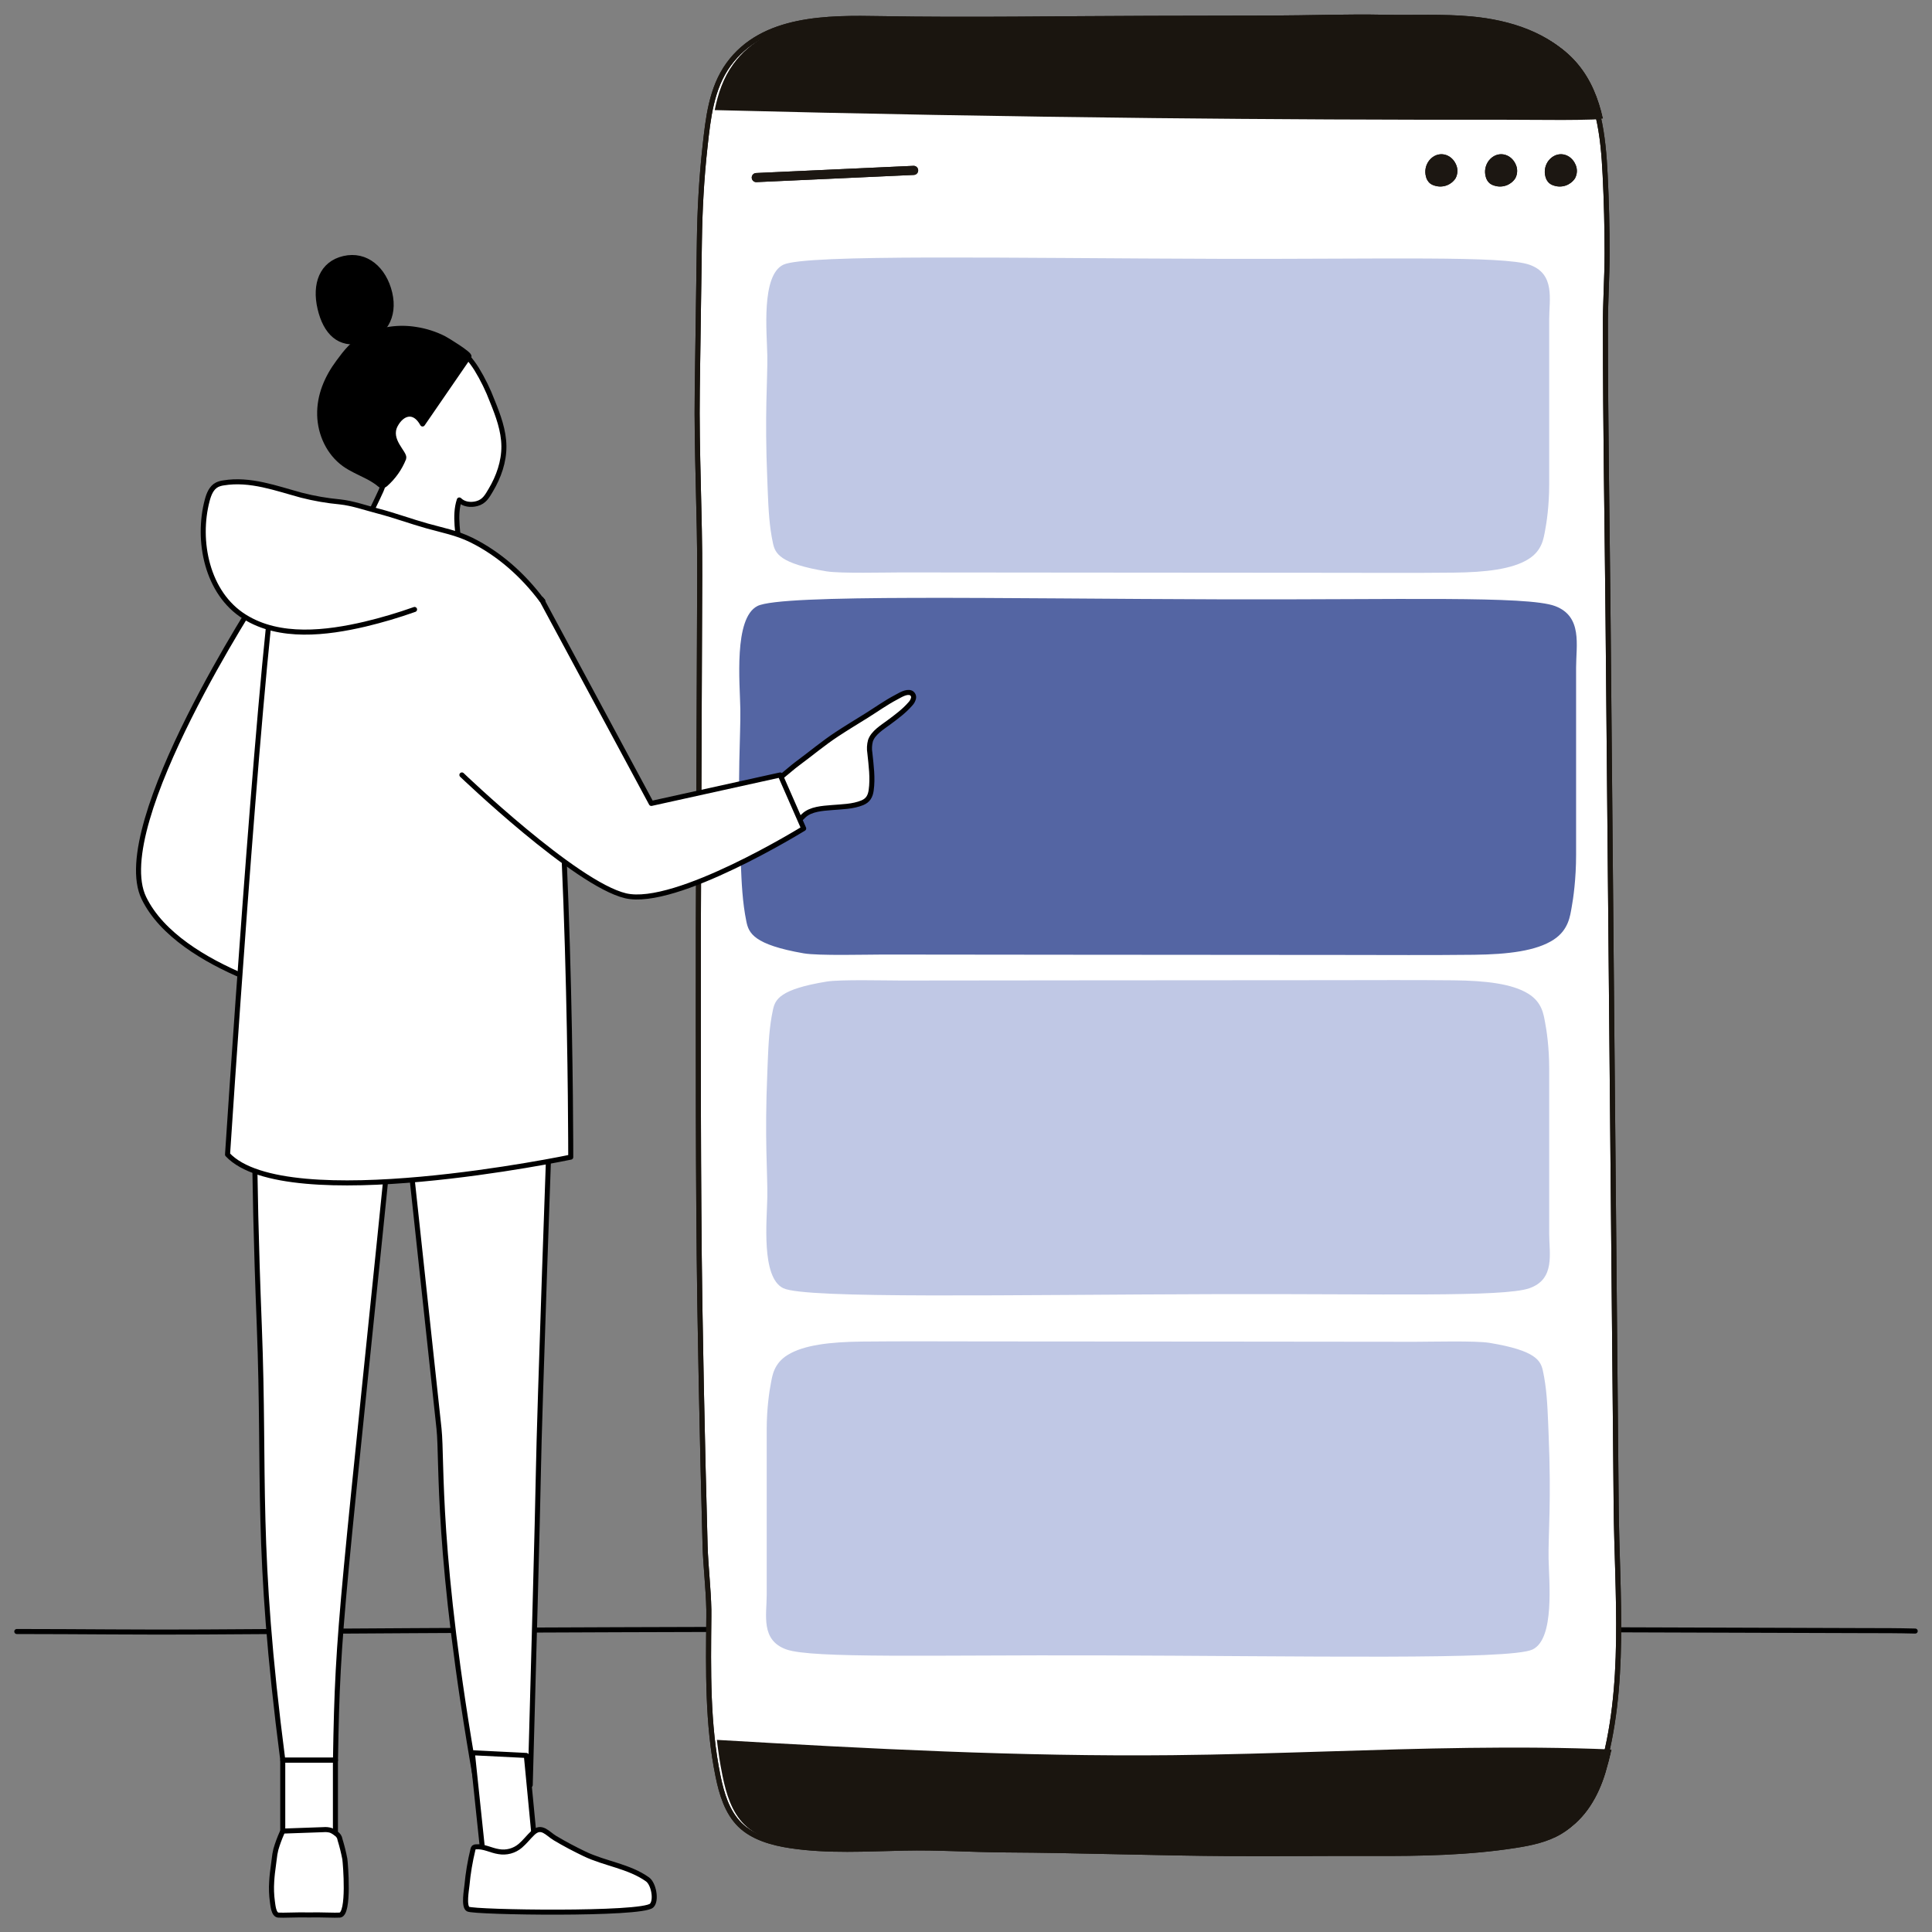 <svg width="115" height="115" viewBox="0 0 115 115" fill="none" xmlns="http://www.w3.org/2000/svg">
<rect x="0" y="0" width="115" height="115" fill="#808080" stroke="none"/>
<path d="M1 97.114C4.653 97.114 8.684 97.167 12.212 97.14C20.442 97.087 28.631 97.034 36.861 97.007C45.133 96.981 53.364 96.954 61.636 96.954C69.867 96.954 78.055 96.954 86.285 96.981C94.516 97.007 102.746 97.034 110.977 97.06C111.984 97.06 112.992 97.06 114 97.087" fill="white"/>
<path d="M1 97.114C4.653 97.114 8.684 97.167 12.212 97.14C20.442 97.087 28.631 97.034 36.861 97.007C45.133 96.981 53.364 96.954 61.636 96.954C69.867 96.954 78.055 96.954 86.285 96.981C94.516 97.007 102.746 97.034 110.977 97.06C111.984 97.06 112.992 97.06 114 97.087" stroke="black" stroke-width="0.3" stroke-miterlimit="10" stroke-linecap="round" stroke-linejoin="round"/>
<path d="M92.214 63.604C92.214 64.876 92.214 66.508 92.214 67.349C92.214 68.19 92.214 72.264 92.214 73.443C92.214 74.622 92.584 76.134 91.04 76.679C89.496 77.224 82.32 77.005 72.597 77.031C60.134 77.064 47.953 77.322 46.624 76.679C45.295 76.037 45.651 72.622 45.674 71.257C45.698 69.892 45.502 67.843 45.675 63.817C45.681 63.6 45.694 63.384 45.7 63.167C45.744 62.145 45.788 61.122 46.01 60.101C46.143 59.495 46.408 58.886 49.199 58.428C50.021 58.294 52.716 58.365 53.634 58.365C58.088 58.36 59.771 58.358 64.225 58.354C69.23 58.35 74.228 58.346 79.232 58.344C81.662 58.342 84.104 58.328 86.527 58.352C88.438 58.373 90.007 58.556 90.962 59.146C91.804 59.662 91.881 60.406 91.968 60.852C92.056 61.298 92.214 62.333 92.214 63.604Z" fill="white"/>
<path d="M92.214 28.834C92.214 27.562 92.214 25.929 92.214 25.088C92.214 24.248 92.214 20.173 92.214 18.994C92.214 17.815 92.584 16.304 91.04 15.758C89.496 15.213 82.32 15.432 72.597 15.406C60.134 15.373 47.953 15.116 46.624 15.758C45.295 16.401 45.651 19.815 45.674 21.18C45.698 22.545 45.502 24.595 45.675 28.62C45.681 28.837 45.694 29.053 45.7 29.27C45.744 30.293 45.788 31.316 46.01 32.337C46.143 32.943 46.408 33.551 49.199 34.009C50.021 34.143 52.716 34.073 53.634 34.073C58.088 34.077 59.771 34.079 64.225 34.083C69.23 34.087 74.228 34.092 79.232 34.094C81.662 34.096 84.104 34.11 86.527 34.085C88.438 34.065 90.007 33.881 90.962 33.291C91.804 32.776 91.881 32.032 91.968 31.586C92.056 31.14 92.214 30.105 92.214 28.834Z" fill="white"/>
<path d="M45.637 85.107C45.637 86.378 45.637 88.011 45.637 88.852C45.637 89.692 45.637 93.767 45.637 94.946C45.637 96.125 45.267 97.637 46.811 98.182C48.355 98.727 55.531 98.508 65.255 98.534C77.717 98.567 89.899 98.825 91.228 98.182C92.556 97.54 92.2 94.125 92.177 92.76C92.153 91.395 92.35 89.346 92.177 85.32C92.17 85.103 92.157 84.887 92.151 84.67C92.107 83.647 92.063 82.625 91.841 81.604C91.708 80.998 91.443 80.389 88.652 79.931C87.83 79.797 85.135 79.868 84.217 79.868C79.763 79.863 78.08 79.861 73.626 79.857C68.622 79.853 63.623 79.849 58.619 79.847C56.189 79.845 53.747 79.83 51.324 79.855C49.413 79.876 47.844 80.059 46.889 80.649C46.047 81.165 45.97 81.908 45.883 82.355C45.795 82.801 45.637 83.835 45.637 85.107Z" fill="white"/>
<path fill-rule="evenodd" clip-rule="evenodd" d="M42.542 6.554C51.252 6.777 59.964 6.936 68.678 7.029C75.645 7.103 82.614 7.136 89.584 7.128C90.108 7.128 90.633 7.132 91.159 7.135L91.159 7.135L91.16 7.135C92.377 7.144 93.598 7.153 94.813 7.115C95.021 7.108 95.226 7.09 95.427 7.065C95.161 5.864 94.71 4.731 93.918 3.79C92.468 2.06 90.12 1.322 87.866 1.114C86.731 1.008 85.592 1.014 84.453 1.02C83.867 1.023 83.281 1.026 82.696 1.014C81.303 0.984 79.905 1.008 78.504 1.031C77.648 1.045 76.79 1.059 75.933 1.061L68.71 1.078C67.041 1.082 65.372 1.094 63.703 1.106C60.037 1.133 56.37 1.159 52.703 1.095C49.574 1.04 45.687 1.007 43.645 3.818C43.049 4.636 42.736 5.579 42.542 6.554ZM42.672 103.564C51.696 104.093 60.731 104.567 69.77 104.475C72.82 104.444 75.874 104.349 78.929 104.254C84.608 104.077 90.288 103.901 95.939 104.136C95.835 104.597 95.717 105.056 95.581 105.511C95.16 106.911 94.385 108.279 93.121 109.029C92.323 109.501 91.39 109.696 90.471 109.839C87.662 110.279 84.812 110.327 81.974 110.315C80.667 110.31 79.36 110.316 78.052 110.321C76.576 110.326 75.1 110.332 73.625 110.324C71.368 110.312 69.11 110.263 66.853 110.214C64.596 110.165 62.338 110.117 60.081 110.105C59.262 110.1 58.44 110.074 57.616 110.047C56.441 110.009 55.262 109.97 54.082 109.997C53.695 110.005 53.307 110.016 52.919 110.027C51.051 110.079 49.177 110.131 47.324 109.854C46.229 109.689 45.075 109.365 44.31 108.609C43.546 107.852 43.223 106.765 43.008 105.712C42.862 105 42.753 104.284 42.672 103.564Z" fill="white"/>
<path d="M42.192 95.802C42.192 95.957 42.192 96.111 42.192 96.265C42.163 99.428 42.105 102.62 42.739 105.721C42.954 106.774 43.277 107.861 44.041 108.618C44.806 109.374 45.96 109.698 47.054 109.863C49.293 110.198 51.561 110.052 53.813 110.006C55.821 109.96 57.825 110.103 59.812 110.113C64.326 110.138 68.842 110.308 73.356 110.333C76.139 110.348 78.922 110.314 81.705 110.324C84.543 110.334 87.393 110.287 90.202 109.847C91.121 109.704 92.054 109.51 92.853 109.037C94.117 108.288 94.891 106.92 95.313 105.52C96.833 100.417 96.248 94.886 96.201 89.65L96.104 79.114C96.04 72.09 95.976 65.067 95.911 58.044C95.847 51.021 95.782 43.997 95.719 36.974C95.666 31.18 95.561 25.385 95.561 19.591C95.546 18.087 95.661 16.582 95.661 15.071C95.661 13.526 95.623 11.982 95.546 10.439C95.432 8.098 95.166 5.597 93.65 3.799C92.196 2.08 89.849 1.338 87.588 1.129C85.87 0.968 84.142 1.064 82.418 1.028C80.174 0.981 77.914 1.07 75.655 1.076L68.432 1.091C63.097 1.104 57.761 1.203 52.425 1.11C49.296 1.054 45.409 1.021 43.367 3.832C42.334 5.252 42.151 7.047 41.965 8.737C41.756 10.632 41.655 12.496 41.629 14.404L41.504 23.21C41.452 26.901 41.665 30.594 41.649 34.286L41.569 55.204C41.569 62.654 41.548 70.117 41.656 77.573C41.708 80.785 41.772 83.997 41.847 87.208C41.885 88.813 41.926 90.419 41.97 92.025C42.009 93.27 42.167 94.544 42.192 95.802Z" fill="white" stroke="#1A150F" stroke-width="0.3" stroke-linecap="round" stroke-linejoin="round"/>
<g clip-path="url(#clip0)">
<rect width="49.224" height="2.421" transform="translate(44.635 9.181)" fill="white"/>
<path d="M85.068 9.556C84.966 9.69 84.895 9.844 84.862 10.008C84.829 10.173 84.834 10.342 84.877 10.505C84.91 10.656 84.989 10.794 85.103 10.901C85.195 10.975 85.303 11.028 85.419 11.056C85.642 11.123 85.882 11.117 86.102 11.038C86.321 10.959 86.509 10.812 86.637 10.618C86.704 10.496 86.742 10.361 86.749 10.223C86.757 10.084 86.733 9.946 86.679 9.818C86.394 9.12 85.559 8.94 85.068 9.556Z" fill="#1C1712"/>
<path d="M88.624 9.556C88.522 9.689 88.451 9.844 88.418 10.008C88.384 10.173 88.39 10.342 88.433 10.505C88.466 10.656 88.545 10.794 88.659 10.901C88.751 10.974 88.858 11.027 88.973 11.056C89.197 11.124 89.437 11.117 89.657 11.038C89.877 10.959 90.065 10.812 90.193 10.618C90.26 10.496 90.298 10.361 90.305 10.223C90.313 10.084 90.289 9.946 90.235 9.818C89.95 9.12 89.115 8.94 88.624 9.556Z" fill="#1C1712"/>
<path d="M92.18 9.556C92.077 9.689 92.006 9.844 91.973 10.008C91.939 10.173 91.945 10.342 91.988 10.505C92.022 10.656 92.1 10.794 92.214 10.901C92.306 10.974 92.413 11.027 92.528 11.056C92.752 11.124 92.992 11.117 93.212 11.038C93.432 10.959 93.62 10.812 93.748 10.618C93.815 10.496 93.853 10.361 93.861 10.223C93.868 10.084 93.844 9.946 93.79 9.818C93.503 9.12 92.68 8.94 92.18 9.556Z" fill="#1C1712"/>
<path d="M45.017 10.57L54.383 10.142" stroke="#1C1712" stroke-width="0.542" stroke-linecap="round" stroke-linejoin="round"/>
</g>
<path d="M93.815 50.884C93.815 49.444 93.815 47.594 93.815 46.642C93.815 45.69 93.815 41.075 93.815 39.739C93.815 38.404 94.21 36.692 92.56 36.074C90.91 35.456 83.239 35.705 72.846 35.675C59.525 35.638 46.504 35.346 45.083 36.074C43.663 36.802 44.043 40.669 44.068 42.215C44.093 43.761 43.884 46.083 44.069 50.643C44.075 50.888 44.089 51.133 44.096 51.378C44.143 52.537 44.19 53.695 44.427 54.852C44.569 55.538 44.853 56.227 47.836 56.746C48.715 56.898 51.596 56.818 52.576 56.818C57.337 56.823 59.136 56.825 63.897 56.83C69.247 56.835 74.589 56.839 79.939 56.842C82.535 56.844 85.146 56.861 87.736 56.832C89.778 56.809 91.456 56.601 92.477 55.933C93.376 55.349 93.459 54.507 93.552 54.001C93.646 53.496 93.815 52.324 93.815 50.884Z" fill="white"/>
<path d="M92.214 63.604C92.214 64.876 92.214 66.508 92.214 67.349C92.214 68.19 92.214 72.264 92.214 73.443C92.214 74.622 92.584 76.134 91.04 76.679C89.496 77.224 82.32 77.005 72.597 77.031C60.134 77.064 47.953 77.322 46.624 76.679C45.295 76.037 45.651 72.622 45.674 71.257C45.698 69.892 45.502 67.843 45.675 63.817C45.681 63.6 45.694 63.384 45.7 63.167C45.744 62.145 45.788 61.122 46.01 60.101C46.143 59.495 46.408 58.886 49.199 58.428C50.021 58.294 52.716 58.365 53.634 58.365C58.088 58.36 59.771 58.358 64.225 58.354C69.23 58.35 74.228 58.346 79.232 58.344C81.662 58.342 84.104 58.328 86.527 58.352C88.438 58.373 90.007 58.556 90.962 59.146C91.804 59.662 91.881 60.406 91.968 60.852C92.056 61.298 92.214 62.333 92.214 63.604Z" fill="#C0C8E5"/>
<path d="M92.214 28.834C92.214 27.562 92.214 25.929 92.214 25.088C92.214 24.248 92.214 20.173 92.214 18.994C92.214 17.815 92.584 16.304 91.04 15.758C89.496 15.213 82.32 15.432 72.597 15.406C60.134 15.373 47.953 15.116 46.624 15.758C45.295 16.401 45.651 19.815 45.674 21.18C45.698 22.545 45.502 24.595 45.675 28.62C45.681 28.837 45.694 29.053 45.7 29.27C45.744 30.293 45.788 31.316 46.01 32.337C46.143 32.943 46.408 33.551 49.199 34.009C50.021 34.143 52.716 34.073 53.634 34.073C58.088 34.077 59.771 34.079 64.225 34.083C69.23 34.087 74.228 34.092 79.232 34.094C81.662 34.096 84.104 34.11 86.527 34.085C88.438 34.065 90.007 33.881 90.962 33.291C91.804 32.776 91.881 32.032 91.968 31.586C92.056 31.14 92.214 30.105 92.214 28.834Z" fill="#C0C8E5"/>
<path d="M45.637 85.107C45.637 86.378 45.637 88.011 45.637 88.852C45.637 89.692 45.637 93.767 45.637 94.946C45.637 96.125 45.267 97.637 46.811 98.182C48.355 98.727 55.531 98.508 65.255 98.534C77.717 98.567 89.899 98.825 91.228 98.182C92.556 97.54 92.2 94.125 92.177 92.76C92.153 91.395 92.35 89.346 92.177 85.32C92.17 85.103 92.157 84.887 92.151 84.67C92.107 83.647 92.063 82.625 91.841 81.604C91.708 80.998 91.443 80.389 88.652 79.931C87.83 79.797 85.135 79.868 84.217 79.868C79.763 79.863 78.08 79.861 73.626 79.857C68.622 79.853 63.623 79.849 58.619 79.847C56.189 79.845 53.747 79.83 51.324 79.855C49.413 79.876 47.844 80.059 46.889 80.649C46.047 81.165 45.97 81.908 45.883 82.355C45.795 82.801 45.637 83.835 45.637 85.107Z" fill="#C0C8E5"/>
<path fill-rule="evenodd" clip-rule="evenodd" d="M42.542 6.554C51.252 6.777 59.964 6.936 68.678 7.029C75.645 7.103 82.614 7.136 89.584 7.128C90.108 7.128 90.633 7.132 91.159 7.135L91.159 7.135L91.16 7.135C92.377 7.144 93.598 7.153 94.813 7.115C95.021 7.108 95.226 7.09 95.427 7.065C95.161 5.864 94.71 4.731 93.918 3.79C92.468 2.06 90.12 1.322 87.866 1.114C86.731 1.008 85.592 1.014 84.453 1.02C83.867 1.023 83.281 1.026 82.696 1.014C81.303 0.984 79.905 1.008 78.504 1.031C77.648 1.045 76.79 1.059 75.933 1.061L68.71 1.078C67.041 1.082 65.372 1.094 63.703 1.106C60.037 1.133 56.37 1.159 52.703 1.095C49.574 1.04 45.687 1.007 43.645 3.818C43.049 4.636 42.736 5.579 42.542 6.554ZM42.672 103.564C51.696 104.093 60.731 104.567 69.77 104.475C72.82 104.444 75.874 104.349 78.929 104.254C84.608 104.077 90.288 103.901 95.939 104.136C95.835 104.597 95.717 105.056 95.581 105.511C95.16 106.911 94.385 108.279 93.121 109.029C92.323 109.501 91.39 109.696 90.471 109.839C87.662 110.279 84.812 110.327 81.974 110.315C80.667 110.31 79.36 110.316 78.052 110.321C76.576 110.326 75.1 110.332 73.625 110.324C71.368 110.312 69.11 110.263 66.853 110.214C64.596 110.165 62.338 110.117 60.081 110.105C59.262 110.1 58.44 110.074 57.616 110.047C56.441 110.009 55.262 109.97 54.082 109.997C53.695 110.005 53.307 110.016 52.919 110.027C51.051 110.079 49.177 110.131 47.324 109.854C46.229 109.689 45.075 109.365 44.31 108.609C43.546 107.852 43.223 106.765 43.008 105.712C42.862 105 42.753 104.284 42.672 103.564Z" fill="#1A150F"/>
<path d="M42.192 95.802C42.192 95.957 42.192 96.111 42.192 96.265C42.163 99.428 42.105 102.62 42.739 105.721C42.954 106.774 43.277 107.861 44.041 108.618C44.806 109.374 45.96 109.698 47.054 109.863C49.293 110.198 51.561 110.052 53.813 110.006C55.821 109.96 57.825 110.103 59.812 110.113C64.326 110.138 68.842 110.308 73.356 110.333C76.139 110.348 78.922 110.314 81.705 110.324C84.543 110.334 87.393 110.287 90.202 109.847C91.121 109.704 92.054 109.51 92.853 109.037C94.117 108.288 94.891 106.92 95.313 105.52C96.833 100.417 96.248 94.886 96.201 89.65L96.104 79.114C96.04 72.09 95.976 65.067 95.911 58.044C95.847 51.021 95.782 43.997 95.719 36.974C95.666 31.18 95.561 25.385 95.561 19.591C95.546 18.087 95.661 16.582 95.661 15.071C95.661 13.526 95.623 11.982 95.546 10.439C95.432 8.098 95.166 5.597 93.65 3.799C92.196 2.08 89.849 1.338 87.588 1.129C85.87 0.968 84.142 1.064 82.418 1.028C80.174 0.981 77.914 1.07 75.655 1.076L68.432 1.091C63.097 1.104 57.761 1.203 52.425 1.11C49.296 1.054 45.409 1.021 43.367 3.832C42.334 5.252 42.151 7.047 41.965 8.737C41.756 10.632 41.655 12.496 41.629 14.404L41.504 23.21C41.452 26.901 41.665 30.594 41.649 34.286L41.569 55.204C41.569 62.654 41.548 70.117 41.656 77.573C41.708 80.785 41.772 83.997 41.847 87.208C41.885 88.813 41.926 90.419 41.97 92.025C42.009 93.27 42.167 94.544 42.192 95.802Z" stroke="#1A150F" stroke-width="0.3" stroke-linecap="round" stroke-linejoin="round"/>
<g clip-path="url(#clip1)">
<path d="M85.068 9.556C84.966 9.69 84.895 9.844 84.862 10.008C84.829 10.173 84.834 10.342 84.877 10.505C84.91 10.656 84.989 10.794 85.103 10.901C85.195 10.975 85.303 11.028 85.419 11.056C85.642 11.123 85.882 11.117 86.102 11.038C86.321 10.959 86.509 10.812 86.637 10.618C86.704 10.496 86.742 10.361 86.749 10.223C86.757 10.084 86.733 9.946 86.679 9.818C86.394 9.12 85.559 8.94 85.068 9.556Z" fill="#1C1712"/>
<path d="M88.624 9.556C88.522 9.689 88.451 9.844 88.418 10.008C88.384 10.173 88.39 10.342 88.433 10.505C88.466 10.656 88.545 10.794 88.659 10.901C88.751 10.974 88.858 11.027 88.973 11.056C89.197 11.124 89.437 11.117 89.657 11.038C89.877 10.959 90.065 10.812 90.193 10.618C90.26 10.496 90.298 10.361 90.305 10.223C90.313 10.084 90.289 9.946 90.235 9.818C89.95 9.12 89.115 8.94 88.624 9.556Z" fill="#1C1712"/>
<path d="M92.18 9.556C92.077 9.689 92.006 9.844 91.973 10.008C91.939 10.173 91.945 10.342 91.988 10.505C92.022 10.656 92.1 10.794 92.214 10.901C92.306 10.974 92.413 11.027 92.528 11.056C92.752 11.124 92.992 11.117 93.212 11.038C93.432 10.959 93.62 10.812 93.748 10.618C93.815 10.496 93.853 10.361 93.861 10.223C93.868 10.084 93.844 9.946 93.79 9.818C93.503 9.12 92.68 8.94 92.18 9.556Z" fill="#1C1712"/>
<path d="M45.017 10.57L54.383 10.142" stroke="#1C1712" stroke-width="0.542" stroke-linecap="round" stroke-linejoin="round"/>
</g>
<path d="M93.815 50.884C93.815 49.444 93.815 47.594 93.815 46.642C93.815 45.69 93.815 41.075 93.815 39.739C93.815 38.404 94.21 36.692 92.56 36.074C90.91 35.456 83.239 35.705 72.846 35.675C59.525 35.638 46.504 35.346 45.083 36.074C43.663 36.802 44.043 40.669 44.068 42.215C44.093 43.761 43.884 46.083 44.069 50.643C44.075 50.888 44.089 51.133 44.096 51.378C44.143 52.537 44.19 53.695 44.427 54.852C44.569 55.538 44.853 56.227 47.836 56.746C48.715 56.898 51.596 56.818 52.576 56.818C57.337 56.823 59.136 56.825 63.897 56.83C69.247 56.835 74.589 56.839 79.939 56.842C82.535 56.844 85.146 56.861 87.736 56.832C89.778 56.809 91.456 56.601 92.477 55.933C93.376 55.349 93.459 54.507 93.552 54.001C93.646 53.496 93.815 52.324 93.815 50.884Z" fill="#5465A3"/>
<path d="M23.348 59.181C23.348 59.181 25.923 83.078 26.132 85.046C26.341 87.014 25.934 92.432 28.343 106.089L31.561 106.25C31.725 100.35 32.008 90.002 32.047 87.604C32.101 84.198 32.746 66.157 32.746 66.157C32.746 66.157 25.316 54.457 23.348 59.181Z" fill="white" stroke="black" stroke-width="0.3" stroke-linecap="round" stroke-linejoin="round"/>
<path d="M32.07 112.211L28.892 111.703L28.117 104.33L31.33 104.491L32.07 112.211Z" fill="white" stroke="black" stroke-width="0.3" stroke-linecap="round" stroke-linejoin="round"/>
<path d="M24.372 20.79C24.796 20.67 25.228 20.584 25.665 20.534C26.192 20.458 26.555 20.384 27.05 20.627C27.61 20.901 28.04 21.447 28.368 21.961C28.74 22.57 29.053 23.211 29.305 23.878C29.653 24.735 29.985 25.628 29.994 26.555C30.002 27.481 29.684 28.382 29.214 29.173C28.991 29.547 28.828 29.857 28.384 29.977C28.025 30.073 27.612 30.03 27.34 29.76C27.023 30.706 27.301 31.843 27.357 32.836C27.357 32.916 27.593 33.854 26.764 33.854C25.156 33.867 22.829 33.472 21.22 33.396C21.113 32.007 22.687 29.41 22.776 28.943C22.787 28.883 22.598 28.657 22.568 28.605C22.394 28.307 22.233 28.001 22.084 27.689C21.665 26.802 21.331 25.851 21.241 24.871C21.15 23.892 21.347 22.867 22.027 22.108C22.447 21.66 22.966 21.314 23.543 21.097C23.819 20.981 24.095 20.878 24.372 20.79Z" fill="white" stroke="black" stroke-width="0.3" stroke-linecap="round" stroke-linejoin="round"/>
<path d="M27.912 21.223L25.152 25.237C24.657 24.33 23.924 24.569 23.535 25.303C23.058 26.206 24.137 26.976 24.03 27.281C23.794 27.875 23.419 28.406 22.936 28.83C22.716 29.008 22.642 28.859 22.441 28.713C22.237 28.57 22.022 28.442 21.798 28.332C21.362 28.109 20.906 27.918 20.505 27.633C19.582 26.973 19.058 25.841 19.029 24.714C18.999 23.545 19.456 22.484 20.142 21.56C20.605 20.93 21 20.416 21.725 20.05C22.671 19.593 23.737 19.44 24.775 19.613C25.347 19.703 25.902 19.881 26.418 20.141C26.568 20.215 28.003 21.089 27.912 21.223Z" fill="black" stroke="black" stroke-width="0.3" stroke-linecap="round" stroke-linejoin="round"/>
<path d="M23.2 17.446C23.536 18.88 22.842 19.983 21.524 20.287C20.207 20.59 19.386 19.797 19.05 18.358C18.713 16.921 19.154 15.689 20.471 15.386C21.789 15.082 22.862 16.013 23.2 17.446Z" fill="black" stroke="black" stroke-width="0.3" stroke-linecap="round" stroke-linejoin="round"/>
<path d="M15.186 64.777C15.186 64.777 15.029 68.627 15.434 78.92C15.789 87.945 15.186 92.082 16.834 104.775H19.969C20.107 96.433 20.31 96.458 23.734 62.613C23.734 62.613 17.103 60.032 15.186 64.777Z" fill="white" stroke="black" stroke-width="0.3" stroke-linecap="round" stroke-linejoin="round"/>
<path d="M16.83 110.516L19.966 110.886V104.773H16.83V110.516Z" fill="white" stroke="black" stroke-width="0.3" stroke-linecap="round" stroke-linejoin="round"/>
<path d="M15.534 35.221C15.534 35.221 6.45 49.096 8.565 53.455C10.68 57.815 18.941 59.559 18.941 59.559L18.089 37.576L15.534 35.221Z" fill="white" stroke="black" stroke-width="0.3" stroke-linecap="round" stroke-linejoin="round"/>
<path d="M16.41 33.705C15.352 40.913 13.544 68.722 13.544 68.722C17.021 72.429 33.973 68.877 33.973 68.877C33.973 68.877 33.995 46.617 32.308 35.759" fill="white"/>
<path d="M16.41 33.705C15.352 40.913 13.544 68.722 13.544 68.722C17.021 72.429 33.973 68.877 33.973 68.877C33.973 68.877 33.995 46.617 32.308 35.759" stroke="black" stroke-width="0.3" stroke-linecap="round" stroke-linejoin="round"/>
<path d="M28.348 109.929H28.331C28.286 109.929 28.243 109.944 28.207 109.971C28.176 110.005 28.156 110.048 28.15 110.094C27.979 110.796 27.86 111.51 27.794 112.229C27.773 112.463 27.584 113.48 27.861 113.636C28.218 113.837 38.21 113.989 38.789 113.426C39.094 113.13 38.913 112.133 38.542 111.868C37.45 111.086 36.003 110.931 34.793 110.349C34.194 110.061 33.603 109.751 33.033 109.41C32.579 109.138 32.241 108.614 31.718 109.103C31.459 109.348 31.247 109.633 30.975 109.865C30.799 110.016 30.591 110.126 30.365 110.187C30.14 110.247 29.904 110.257 29.675 110.214C29.224 110.145 28.81 109.895 28.348 109.929Z" fill="white" stroke="black" stroke-width="0.3" stroke-linecap="round" stroke-linejoin="round"/>
<path d="M16.323 110.658C16.342 110.462 16.375 110.267 16.423 110.075C16.521 109.741 16.642 109.414 16.784 109.095C16.795 109.058 16.819 109.025 16.851 109.003C16.874 108.994 16.9 108.989 16.925 108.99L19.246 108.908C19.394 108.894 19.543 108.907 19.686 108.947C19.802 108.995 19.909 109.06 20.005 109.141C20.069 109.18 20.123 109.233 20.163 109.295C20.204 109.358 20.23 109.428 20.239 109.502C20.356 109.881 20.451 110.265 20.526 110.655C20.563 110.918 20.815 113.945 20.225 113.994C19.941 114.017 19.165 113.968 18.41 113.984H18.379C17.625 113.968 16.848 114.017 16.565 113.994C16.282 113.97 16.245 113.4 16.214 113.194C16.16 112.799 16.146 112.401 16.172 112.003C16.191 111.666 16.231 111.332 16.279 110.998C16.297 110.886 16.31 110.771 16.323 110.658Z" fill="white" stroke="black" stroke-width="0.3" stroke-linecap="round" stroke-linejoin="round"/>
<path d="M24.676 36.278C23.71 36.621 22.727 36.912 21.73 37.15C19.443 37.686 16.65 38.029 14.553 36.71C12.314 35.312 11.696 32.177 12.335 29.777C12.433 29.41 12.583 29.026 12.924 28.853C13.046 28.797 13.176 28.76 13.309 28.743C14.896 28.482 16.444 29.071 17.948 29.478C18.698 29.67 19.462 29.802 20.233 29.874C20.997 29.956 21.758 30.227 22.509 30.422C23.499 30.68 24.454 31.035 25.424 31.306C26.331 31.561 27.192 31.718 28.05 32.141C29.718 32.964 31.143 34.247 32.247 35.723" fill="white"/>
<path d="M24.676 36.278C23.71 36.621 22.727 36.912 21.73 37.15C19.443 37.686 16.65 38.029 14.553 36.71C12.314 35.312 11.696 32.177 12.335 29.777C12.433 29.41 12.583 29.026 12.924 28.853C13.046 28.797 13.176 28.76 13.309 28.743C14.896 28.482 16.444 29.071 17.948 29.478C18.698 29.67 19.462 29.802 20.233 29.874C20.997 29.956 21.758 30.227 22.509 30.422C23.499 30.68 24.454 31.035 25.424 31.306C26.331 31.561 27.192 31.718 28.05 32.141C29.718 32.964 31.143 34.247 32.247 35.723" stroke="black" stroke-width="0.3" stroke-linecap="round" stroke-linejoin="round"/>
<path d="M45.598 47.025C45.569 46.95 45.542 46.875 45.515 46.8C46.277 46.555 46.863 45.89 47.494 45.43C48.272 44.856 49.002 44.239 49.811 43.707C50.394 43.323 50.992 42.963 51.585 42.593C52.178 42.223 52.733 41.822 53.345 41.502C53.579 41.38 53.946 41.135 54.222 41.244C54.28 41.273 54.326 41.319 54.354 41.377C54.382 41.435 54.389 41.5 54.375 41.562C54.345 41.687 54.282 41.802 54.192 41.895C53.821 42.326 53.364 42.66 52.912 42.997C52.524 43.286 51.981 43.609 51.815 44.084C51.749 44.325 51.736 44.579 51.778 44.826C51.854 45.561 51.96 46.312 51.855 47.048C51.804 47.399 51.667 47.643 51.33 47.783C50.76 48.017 50.12 48.019 49.504 48.071C48.963 48.116 48.259 48.154 47.846 48.546C47.519 48.857 47.227 49.199 46.888 49.499C46.361 48.727 45.928 47.897 45.598 47.025Z" fill="white" stroke="black" stroke-width="0.3" stroke-linecap="round" stroke-linejoin="round"/>
<path d="M32.222 35.659L38.769 47.823L46.441 46.129L47.838 49.314C47.838 49.314 40.213 54.03 37.232 53.319C34.251 52.609 27.494 46.127 27.494 46.127" fill="white"/>
<path d="M32.222 35.659L38.769 47.823L46.441 46.129L47.838 49.314C47.838 49.314 40.213 54.03 37.232 53.319C34.251 52.609 27.494 46.127 27.494 46.127" stroke="black" stroke-width="0.3" stroke-linecap="round" stroke-linejoin="round"/>
<defs>
<clipPath id="clip0">
<rect width="49.224" height="2.421" fill="white" transform="translate(44.635 9.181)"/>
</clipPath>
<clipPath id="clip1">
<rect width="49.224" height="2.421" fill="white" transform="translate(44.635 9.181)"/>
</clipPath>
</defs>
</svg>
